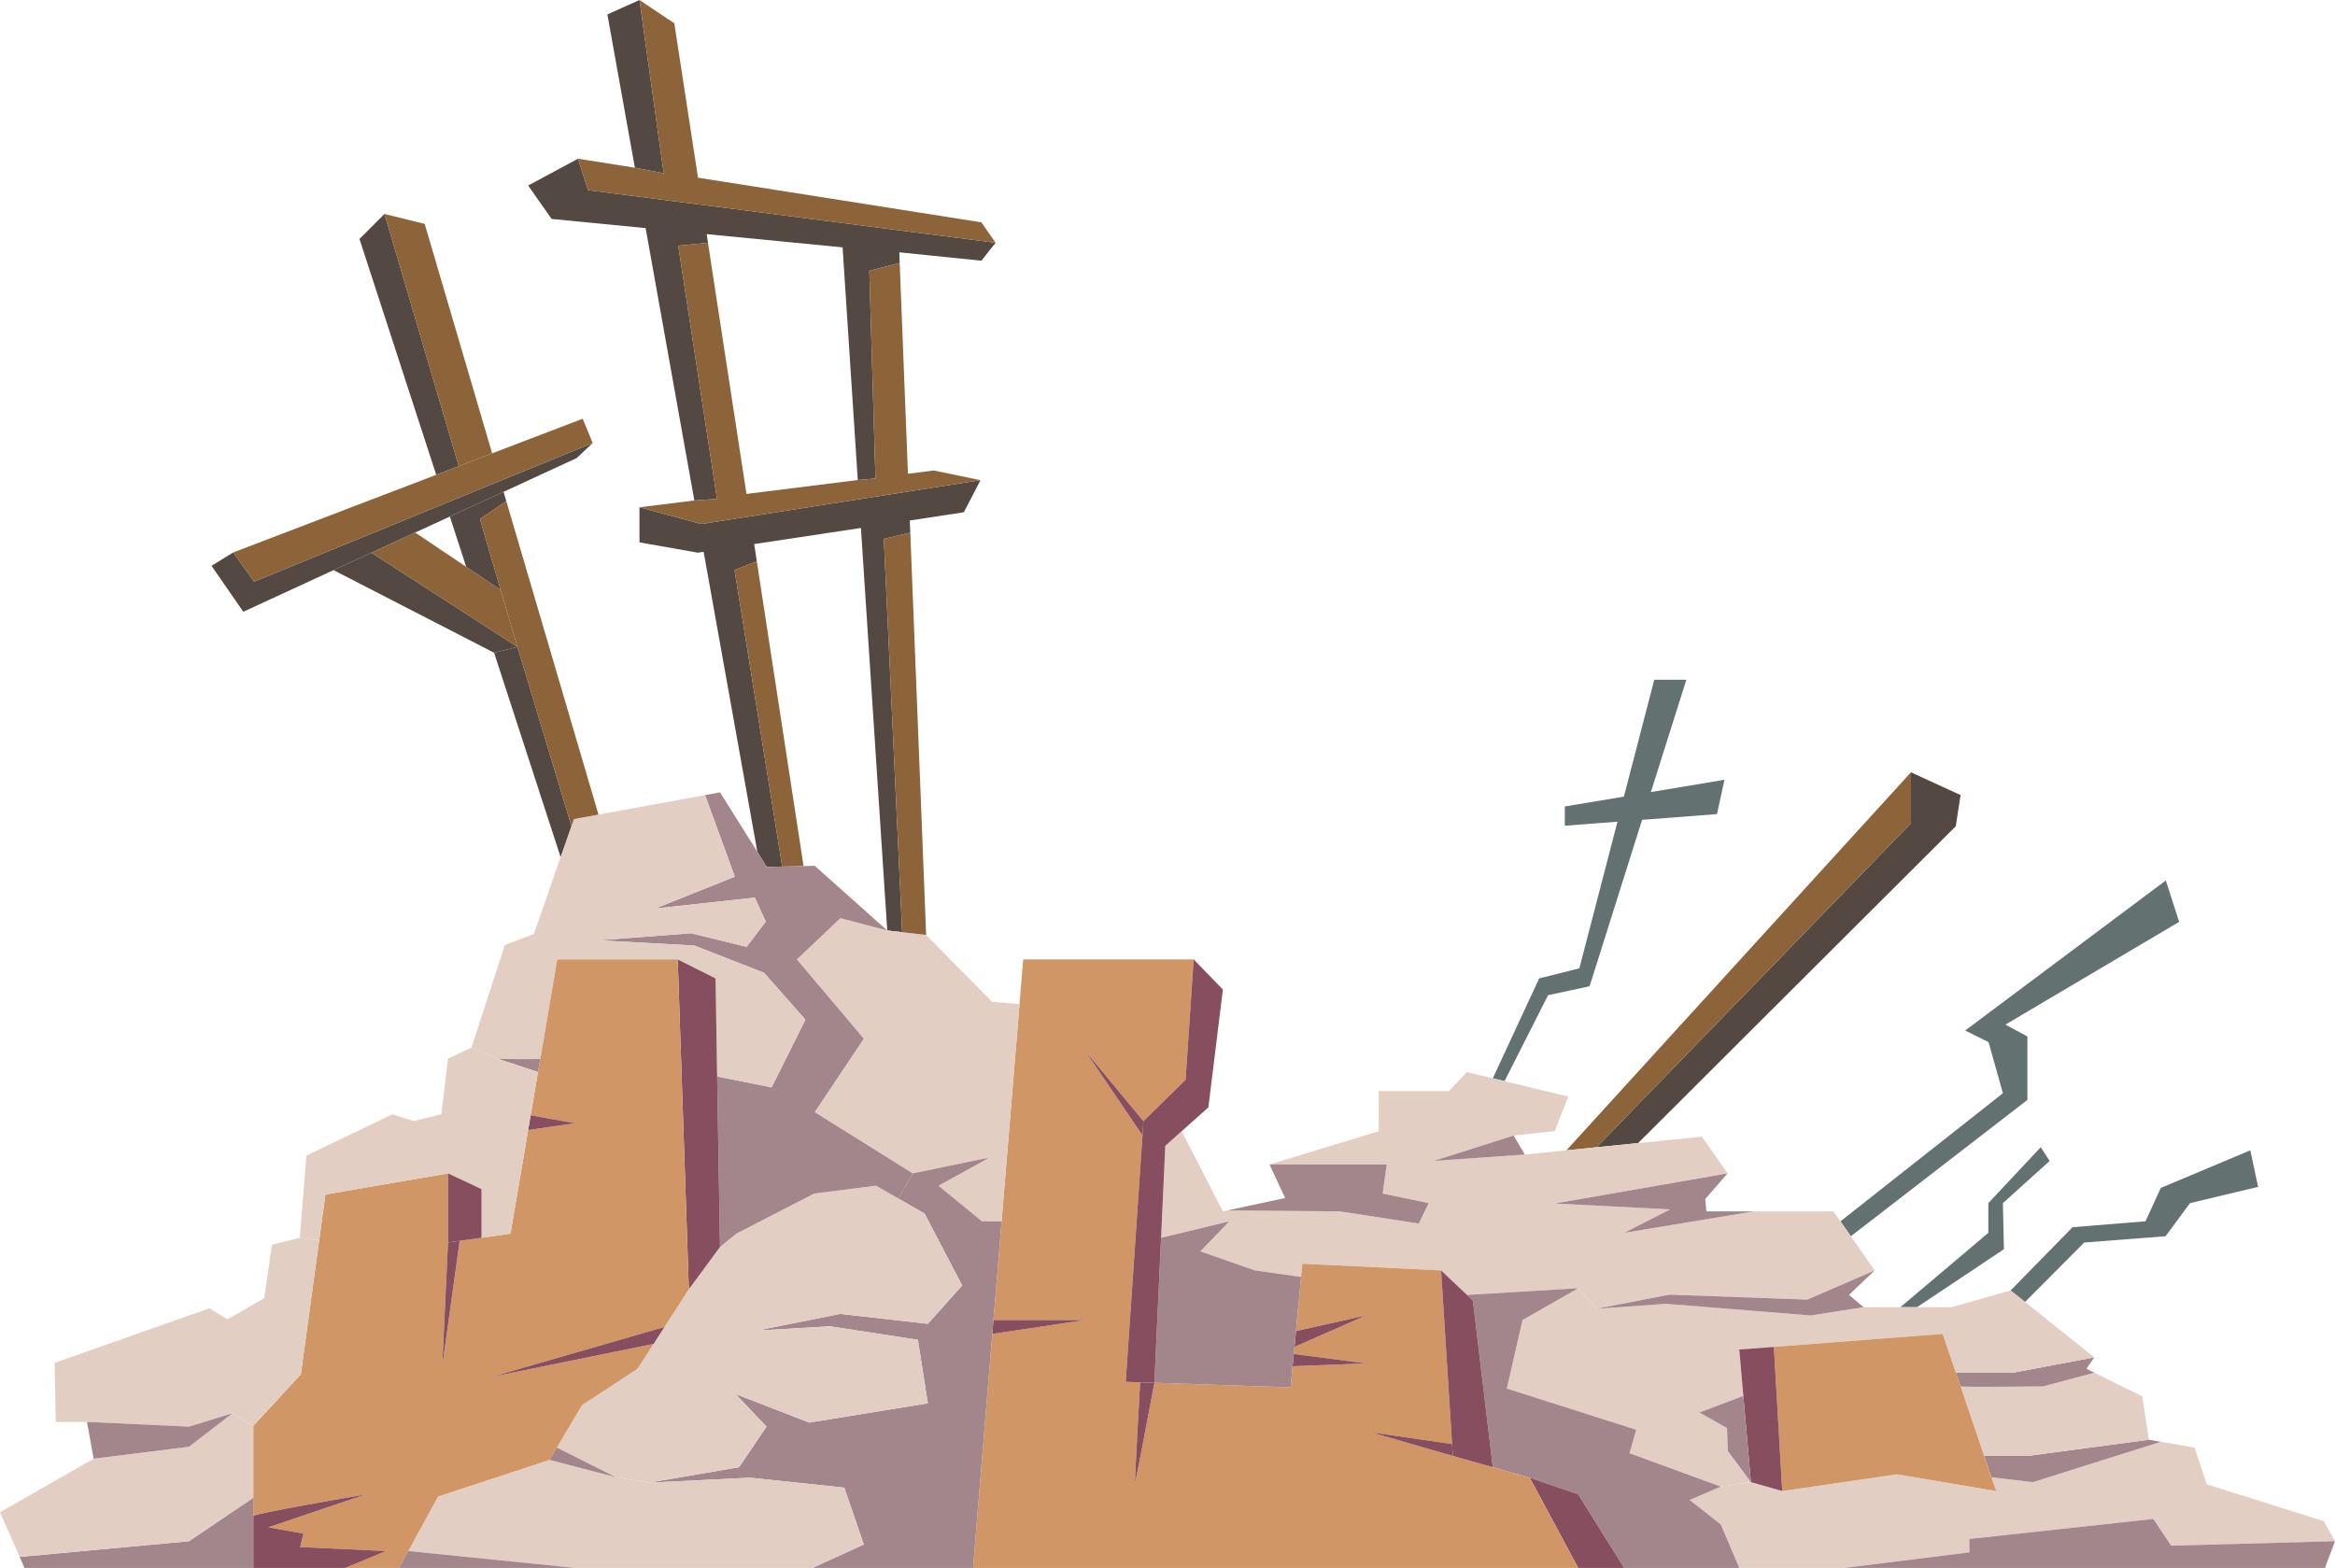<?xml version="1.0" encoding="utf-8"?>
<!-- Generator: Adobe Illustrator 23.1.1, SVG Export Plug-In . SVG Version: 6.00 Build 0)  -->
<svg version="1.1" id="Layer_1" xmlns="http://www.w3.org/2000/svg" xmlns:xlink="http://www.w3.org/1999/xlink" x="0px" y="0px"
	 viewBox="0 0 178.3 119.74" style="enable-background:new 0 0 178.3 119.74;" xml:space="preserve">
<style type="text/css">
	.st0{fill:#637171;}
	.st1{fill:#544842;}
	.st2{fill:#8D633A;}
	.st3{fill:#E3CEC3;}
	.st4{fill:#A3868B;}
	.st5{fill:#D09665;}
	.st6{fill:#874E5F;}
</style>
<g>
	<g id="XMLID_6_">
		<g>
			<polygon class="st0" points="171.83,87.85 172.43,90.64 167.23,91.88 165.36,94.41 159.15,94.89 154.63,99.43 153.53,98.55 
				158.26,93.72 163.83,93.27 165,90.72 			"/>
			<polygon class="st0" points="155.83,87.61 156.51,88.66 152.94,91.88 153.02,95.4 146.38,99.83 145.11,99.83 151.83,94.15 
				151.83,91.88 			"/>
			<polygon class="st0" points="165.38,67.24 166.4,70.4 153.13,78.25 154.81,79.15 154.81,84 141.33,94.41 140.54,93.27 
				152.94,83.49 151.85,79.59 150.06,78.7 			"/>
			<polygon class="st0" points="131.68,59.55 131.11,62.17 125.39,62.61 121.38,75.32 118.21,76 114.89,82.56 113.99,82.35 
				117.53,74.72 120.6,73.95 123.51,62.75 119.49,63.06 119.49,61.59 124,60.84 126.32,51.91 128.77,51.91 126.06,60.49 			"/>
			<polygon class="st1" points="149.71,60.72 149.34,63.1 125.09,87.29 121.92,87.61 145.92,62.87 145.92,58.98 			"/>
			<polygon class="st1" points="48.83,0 50.68,13.23 48.48,12.81 46.38,1.1 			"/>
			<polygon class="st1" points="76.02,18.54 74.94,19.91 68.67,19.27 68.7,20.08 66.38,20.68 66.85,36.54 65.5,36.66 64.34,18.89 
				53.96,17.88 54.06,18.54 51.79,18.76 54.75,38.1 53.02,38.22 49.3,17.42 42.12,16.72 40.33,14.17 44.14,12.12 44.9,14.52 			"/>
			<polygon class="st1" points="74.87,36.67 73.6,39.12 69.47,39.75 69.51,40.68 67.49,41.15 68.89,71.19 67.75,71.06 65.74,40.32 
				57.59,41.55 57.79,42.87 56.09,43.53 59.73,66.18 58.55,66.21 57.83,65.05 53.73,42.14 53.3,42.21 48.83,41.42 48.83,38.74 
				53.55,40.02 			"/>
			<polygon class="st1" points="39.51,49.4 43.64,63.1 42.81,65.46 37.73,49.85 			"/>
			<polygon class="st1" points="39.51,49.4 37.73,49.85 25.47,43.54 28.36,42.21 			"/>
			<polygon class="st1" points="45.26,33.83 44.04,34.98 38.45,37.56 34.35,39.45 31.7,40.67 28.36,42.21 25.47,43.54 18.58,46.72 
				16.15,43.21 17.81,42.19 19.4,44.42 			"/>
			<polygon class="st1" points="38.45,37.56 38.66,38.27 36.65,39.64 38.23,45.06 35.6,43.29 34.35,39.45 			"/>
			<polygon class="st1" points="29.36,16.34 35.03,35.6 33.31,36.26 27.45,18.25 			"/>
			<polygon class="st2" points="145.92,58.98 145.92,62.87 121.92,87.61 119.61,87.85 			"/>
			<polygon class="st2" points="57.79,42.87 61.36,66.14 59.73,66.18 56.09,43.53 			"/>
			<polygon class="st3" points="177.45,116.17 178.3,117.7 165.79,118.04 164.43,116 150.38,117.53 150.38,118.55 140.85,119.74 
				132.81,119.74 131.4,116.42 129.02,114.55 131.4,113.53 133.7,113.19 136.09,113.87 144.85,112.59 152.43,113.87 152.07,112.82 
				155.23,113.19 165,110.11 167.58,110.55 168.51,113.36 			"/>
			<polygon class="st4" points="178.3,117.7 177.53,119.74 140.85,119.74 150.38,118.55 150.38,117.53 164.43,116 165.79,118.04 			
				"/>
			<polygon class="st4" points="165,110.11 155.23,113.19 152.07,112.82 151.52,111.19 154.81,111.19 164.09,109.95 			"/>
			<path class="st3" d="M163.58,106.64l0.51,3.31l-9.28,1.24h-3.29h-0.01l-1.8-5.31c0.02,0.06,6.29,0,6.29,0l3.92-1.05
				L163.58,106.64z"/>
			<path class="st4" d="M159.92,103.66l-0.6,0.87l0.6,0.3l-3.92,1.05c0,0-6.27,0.06-6.29,0l-0.37-1.07h4.49L159.92,103.66z"/>
			<polygon class="st3" points="159.92,103.66 153.83,104.81 149.34,104.81 148.34,101.87 135.45,102.86 132.81,103.06 
				133.12,106.6 129.77,107.87 131.87,109.06 131.94,110.81 133.7,113.19 131.4,113.53 124.43,110.98 124.94,109.19 115.06,106.04 
				116.26,100.81 120.51,98.38 121.92,99.95 127.21,99.57 138.26,100.46 142.3,99.83 145.11,99.83 146.38,99.83 149.02,99.83 
				153.53,98.55 154.63,99.43 			"/>
			<polygon class="st5" points="152.07,112.82 152.43,113.87 144.85,112.59 136.09,113.87 135.45,102.86 148.34,101.87 
				149.34,104.81 149.71,105.88 151.51,111.19 			"/>
			<polygon class="st3" points="141.33,94.41 143.15,97.02 138,99.25 127.47,98.87 121.92,99.95 120.51,98.38 112.02,98.89 
				110.04,97.02 99.45,96.51 99.35,97.52 95.83,97.02 91.66,95.57 93.87,93.27 88.66,94.53 88.98,87.51 90.23,86.39 93.38,92.51 
				93.72,92.44 102.3,92.51 108.34,93.44 109.09,91.88 105.58,91.15 105.89,88.93 96.94,88.93 105.28,86.39 105.28,83.32 
				110.64,83.32 112.02,81.87 113.99,82.35 114.89,82.57 119.75,83.74 118.72,86.38 115.58,86.72 109.47,88.66 116.43,88.17 
				119.61,87.85 129.96,86.81 131.92,89.61 118.72,91.91 127.53,92.36 124.02,94.15 133.92,92.51 140,92.51 			"/>
			<polygon class="st4" points="143.15,97.02 141.19,98.89 142.3,99.83 138.26,100.46 127.21,99.57 121.92,99.95 127.47,98.87 
				138,99.25 			"/>
			<polygon class="st6" points="135.45,102.86 136.09,113.87 133.7,113.19 133.12,106.6 132.81,103.06 			"/>
			<polygon class="st4" points="133.92,92.51 124.02,94.15 127.53,92.36 118.72,91.91 131.92,89.61 130.21,91.57 130.3,92.51 			"/>
			<polygon class="st4" points="133.12,106.6 133.7,113.19 131.94,110.81 131.87,109.06 129.77,107.87 			"/>
			<polygon class="st4" points="131.4,116.42 132.81,119.74 124.02,119.74 120.51,114.12 116.81,112.85 113.99,112.05 112.47,99.32 
				112.02,98.89 120.51,98.38 116.26,100.81 115.06,106.04 124.94,109.19 124.43,110.98 131.4,113.53 129.02,114.55 			"/>
			<polygon class="st6" points="120.51,114.12 124.02,119.74 120.51,119.74 116.81,112.85 			"/>
			<path class="st5" d="M116.81,112.85l3.7,6.89H74.3l1.47-17.87l7.08-1.06h-6.99l0.62-7.54l1.37-16.59l0.28-3.41h13.02l-0.62,9.19
				l-3.22,3.16l-4.46-5.39l4.39,6.48v0.01l-1.28,18.81l1.1,0.04c0,0-0.44,7.77-0.38,7.62c0.07-0.15,1.47-7.59,1.47-7.59l10.4,0.35
				l0.15-1.61h0.01l5.59-0.22l-5.5-0.72l0.05-0.54l5.45-2.4l-5.34,1.19l0.39-4.13l0.1-1.01l10.59,0.51l0.84,13.26l-6.2-0.9
				l6.26,1.81l3.05,0.86L116.81,112.85z"/>
			<polygon class="st4" points="115.58,86.72 116.43,88.17 109.47,88.66 			"/>
			<polygon class="st6" points="112.47,99.32 113.99,112.05 110.94,111.19 110.88,110.28 110.04,97.02 112.02,98.89 			"/>
			<polygon class="st6" points="110.88,110.28 110.94,111.19 104.68,109.38 			"/>
			<polygon class="st4" points="109.09,91.88 108.34,93.44 102.3,92.51 93.72,92.44 98.13,91.49 96.94,88.93 105.89,88.93 
				105.58,91.15 			"/>
			<polygon class="st6" points="104.3,100.46 98.85,102.86 98.96,101.65 			"/>
			<polygon class="st6" points="104.3,104.12 98.71,104.34 98.7,104.34 98.85,102.86 98.8,103.4 			"/>
			<polygon class="st4" points="99.35,97.52 98.96,101.65 98.85,102.86 98.7,104.34 98.55,105.95 88.15,105.6 88.66,94.53 
				93.87,93.27 91.66,95.57 95.83,97.02 			"/>
			<polygon class="st6" points="91.15,73.27 93.38,75.57 92.27,84.57 90.23,86.39 88.98,87.51 88.66,94.53 88.15,105.6 
				87.06,105.57 85.96,105.53 87.24,86.72 87.24,86.71 87.31,85.62 90.53,82.46 			"/>
			<path class="st6" d="M87.06,105.57l1.09,0.03c0,0-1.4,7.44-1.47,7.59C86.62,113.34,87.06,105.57,87.06,105.57z"/>
			<polygon class="st6" points="82.85,80.23 87.31,85.62 87.24,86.71 			"/>
			<polygon class="st6" points="82.85,100.81 75.77,101.87 75.86,100.81 			"/>
			<path class="st3" d="M77.85,76.68l-1.37,16.59h-1.5l-3.32-2.72c0,0,3.83-2.08,3.83-2.13c-0.09,0-5.79,1.19-5.79,1.19l-7.49-4.68
				l3.75-5.61l-5.11-6.05l3.32-3.15l3.58,0.94l1.14,0.13l1.83,0.21l5.03,5.11L77.85,76.68z"/>
			<path class="st4" d="M76.48,93.27l-0.62,7.54l-0.09,1.06l-1.47,17.87H62.04l3.92-1.79l-1.49-4.34l-7.21-0.76l-7.73,0.38l6.9-1.18
				l2.1-3.1l-2.36-2.49l5.62,2.18l9.06-1.47l-0.76-4.85l-6.71-1.03l-5.55,0.32l6.32-1.27l6.7,0.76l2.62-2.93l-2.87-5.49l-2-1.15
				l1.1-1.92c0,0,5.7-1.19,5.79-1.19c0,0.05-3.83,2.13-3.83,2.13l3.32,2.72H76.48z"/>
			<polygon class="st2" points="74.94,16.98 76.02,18.54 44.9,14.52 44.14,12.12 48.48,12.81 50.68,13.23 48.83,0 51.49,1.78 
				53.3,13.57 			"/>
			<polygon class="st2" points="74.87,36.67 53.55,40.02 48.83,38.74 53.02,38.22 54.75,38.1 51.79,18.76 54.06,18.54 57,37.72 
				65.5,36.66 66.85,36.54 66.38,20.68 68.7,20.08 69.33,36.18 71.3,35.93 			"/>
			<polygon class="st3" points="70.6,92.68 73.47,98.17 70.85,101.1 64.15,100.34 57.83,101.61 63.38,101.29 70.09,102.32 
				70.85,107.17 61.79,108.64 56.17,106.46 58.53,108.95 56.43,112.05 49.53,113.23 47.02,112.81 42.52,110.55 44.43,107.32 
				48.68,104.53 49.91,102.63 50.74,101.34 52.6,98.46 54.98,95.23 56.23,94.21 62.17,91.15 66.89,90.55 68.6,91.53 			"/>
			<polygon class="st2" points="69.51,40.68 70.72,71.4 68.89,71.19 67.49,41.15 			"/>
			<polygon class="st4" points="61.36,66.14 62.21,66.12 67.75,71.06 64.17,70.12 60.85,73.27 65.96,79.32 62.21,84.93 69.7,89.61 
				68.6,91.53 66.89,90.55 62.17,91.15 56.23,94.21 54.98,95.23 54.76,82.21 58.92,83.04 61.5,77.87 58.34,74.29 53.02,72.21 
				45.7,71.81 52.78,71.27 57.01,72.31 58.47,70.38 57.64,68.55 50.04,69.38 56.11,66.95 53.84,60.72 54.98,60.51 57.83,65.05 
				58.55,66.21 59.73,66.18 			"/>
			<polygon class="st3" points="64.47,113.61 65.96,117.95 62.04,119.74 43.92,119.74 31.18,118.45 33.45,114.29 41.96,111.49 
				47.02,112.81 49.53,113.23 57.26,112.85 			"/>
			<path class="st3" d="M58.34,74.29l3.16,3.58l-2.58,5.17l-4.16-0.83l-0.12-7.49l-2.89-1.45h-9.2l-1.29,7.6c0,0,0,0-0.01,0
				c-0.21,0.03-3.21,0-3.21,0L36,80l2.55-7.83l2.22-0.85l2.04-5.86l0.83-2.36l0.19-0.55l1.87-0.34l8.14-1.49l2.27,6.23l-6.07,2.43
				l7.6-0.83l0.83,1.83l-1.46,1.93l-4.23-1.04l-7.08,0.54l7.32,0.4L58.34,74.29z"/>
			<polygon class="st6" points="54.76,82.21 54.98,95.23 52.6,98.46 51.75,73.27 54.64,74.72 			"/>
			<path class="st5" d="M41.08,81.87l0.17-1c0.01,0,0.01,0,0.01,0l1.29-7.6h9.2l0.85,25.19l-1.86,2.88l-13.2,3.81l12.37-2.52
				l-1.23,1.9l-4.25,2.79l-1.91,3.23h-0.01l-0.55,0.94l-8.51,2.8l-2.27,4.16h-0.01l-0.7,1.29h-4.11l3.13-1.29l-6.57-0.3l0.25-1.03
				l-2.68-0.48l7.43-2.51c-0.62,0.1-8.58,1.47-8.58,1.65v-1.4v-5.49l3.63-3.93l1.4-10.23l0.48-3.51l9.36-1.61v5.28l-0.44,9.45
				l1.33-9.58l1.67-0.23l2.21-0.32l1.35-7.91l3.59-0.52l-3.4-0.61L41.08,81.87z"/>
			<polygon class="st6" points="50.74,101.34 49.91,102.63 37.54,105.15 			"/>
			<polygon class="st4" points="47.02,112.81 41.96,111.49 42.51,110.55 42.52,110.55 			"/>
			<polygon class="st2" points="38.66,38.27 45.7,62.21 43.83,62.55 43.64,63.1 39.51,49.4 38.23,45.06 36.65,39.64 			"/>
			<polygon class="st2" points="44.49,31.98 45.26,33.83 19.4,44.42 17.81,42.19 33.31,36.26 35.03,35.6 37.58,34.62 			"/>
			<polygon class="st6" points="43.92,85.78 40.33,86.3 40.52,85.17 			"/>
			<polygon class="st4" points="43.92,119.74 30.47,119.74 31.17,118.45 31.18,118.45 			"/>
			<path class="st4" d="M41.25,80.87l-0.17,1l-3.04-1C38.04,80.87,41.04,80.9,41.25,80.87z"/>
			<polygon class="st3" points="41.08,81.87 40.52,85.17 40.33,86.3 38.98,94.21 36.77,94.53 36.77,90.81 34.21,89.61 24.85,91.22 
				24.37,94.73 22.89,94.53 23.4,88.25 29.96,85.1 31.58,85.61 33.7,85.1 34.21,80.85 36,80 38.04,80.87 			"/>
			<polygon class="st2" points="38.23,45.06 39.51,49.4 28.36,42.21 31.7,40.67 35.6,43.29 			"/>
			<polygon class="st2" points="32.43,17.1 37.58,34.62 35.03,35.6 29.36,16.34 			"/>
			<polygon class="st6" points="36.77,90.81 36.77,94.53 35.1,94.76 34.21,94.89 34.21,89.61 			"/>
			<polygon class="st6" points="35.1,94.76 33.77,104.34 34.21,94.89 			"/>
			<path class="st6" d="M29.49,118.45l-3.13,1.29h-7.02v-3.96c0-0.18,7.96-1.55,8.58-1.65l-7.43,2.51l2.68,0.48l-0.25,1.03
				L29.49,118.45z"/>
			<polygon class="st3" points="24.37,94.73 22.97,104.96 19.34,108.89 17.75,107.93 14.43,108.95 6.64,108.59 4.26,108.59 
				4.17,104.08 16,99.91 17.36,100.76 20.17,99.15 20.77,95.06 22.89,94.53 			"/>
			<polygon class="st4" points="19.34,115.78 19.34,119.74 1.87,119.74 1.5,118.9 14.43,117.7 19.34,114.38 			"/>
			<polygon class="st3" points="19.34,108.89 19.34,114.38 14.43,117.7 1.5,118.9 0,115.49 7.15,111.4 14.43,110.49 17.75,107.93 
							"/>
			<polygon class="st4" points="17.75,107.93 14.43,110.49 7.15,111.4 6.64,108.59 14.43,108.95 			"/>
		</g>
	</g>
</g>
</svg>
